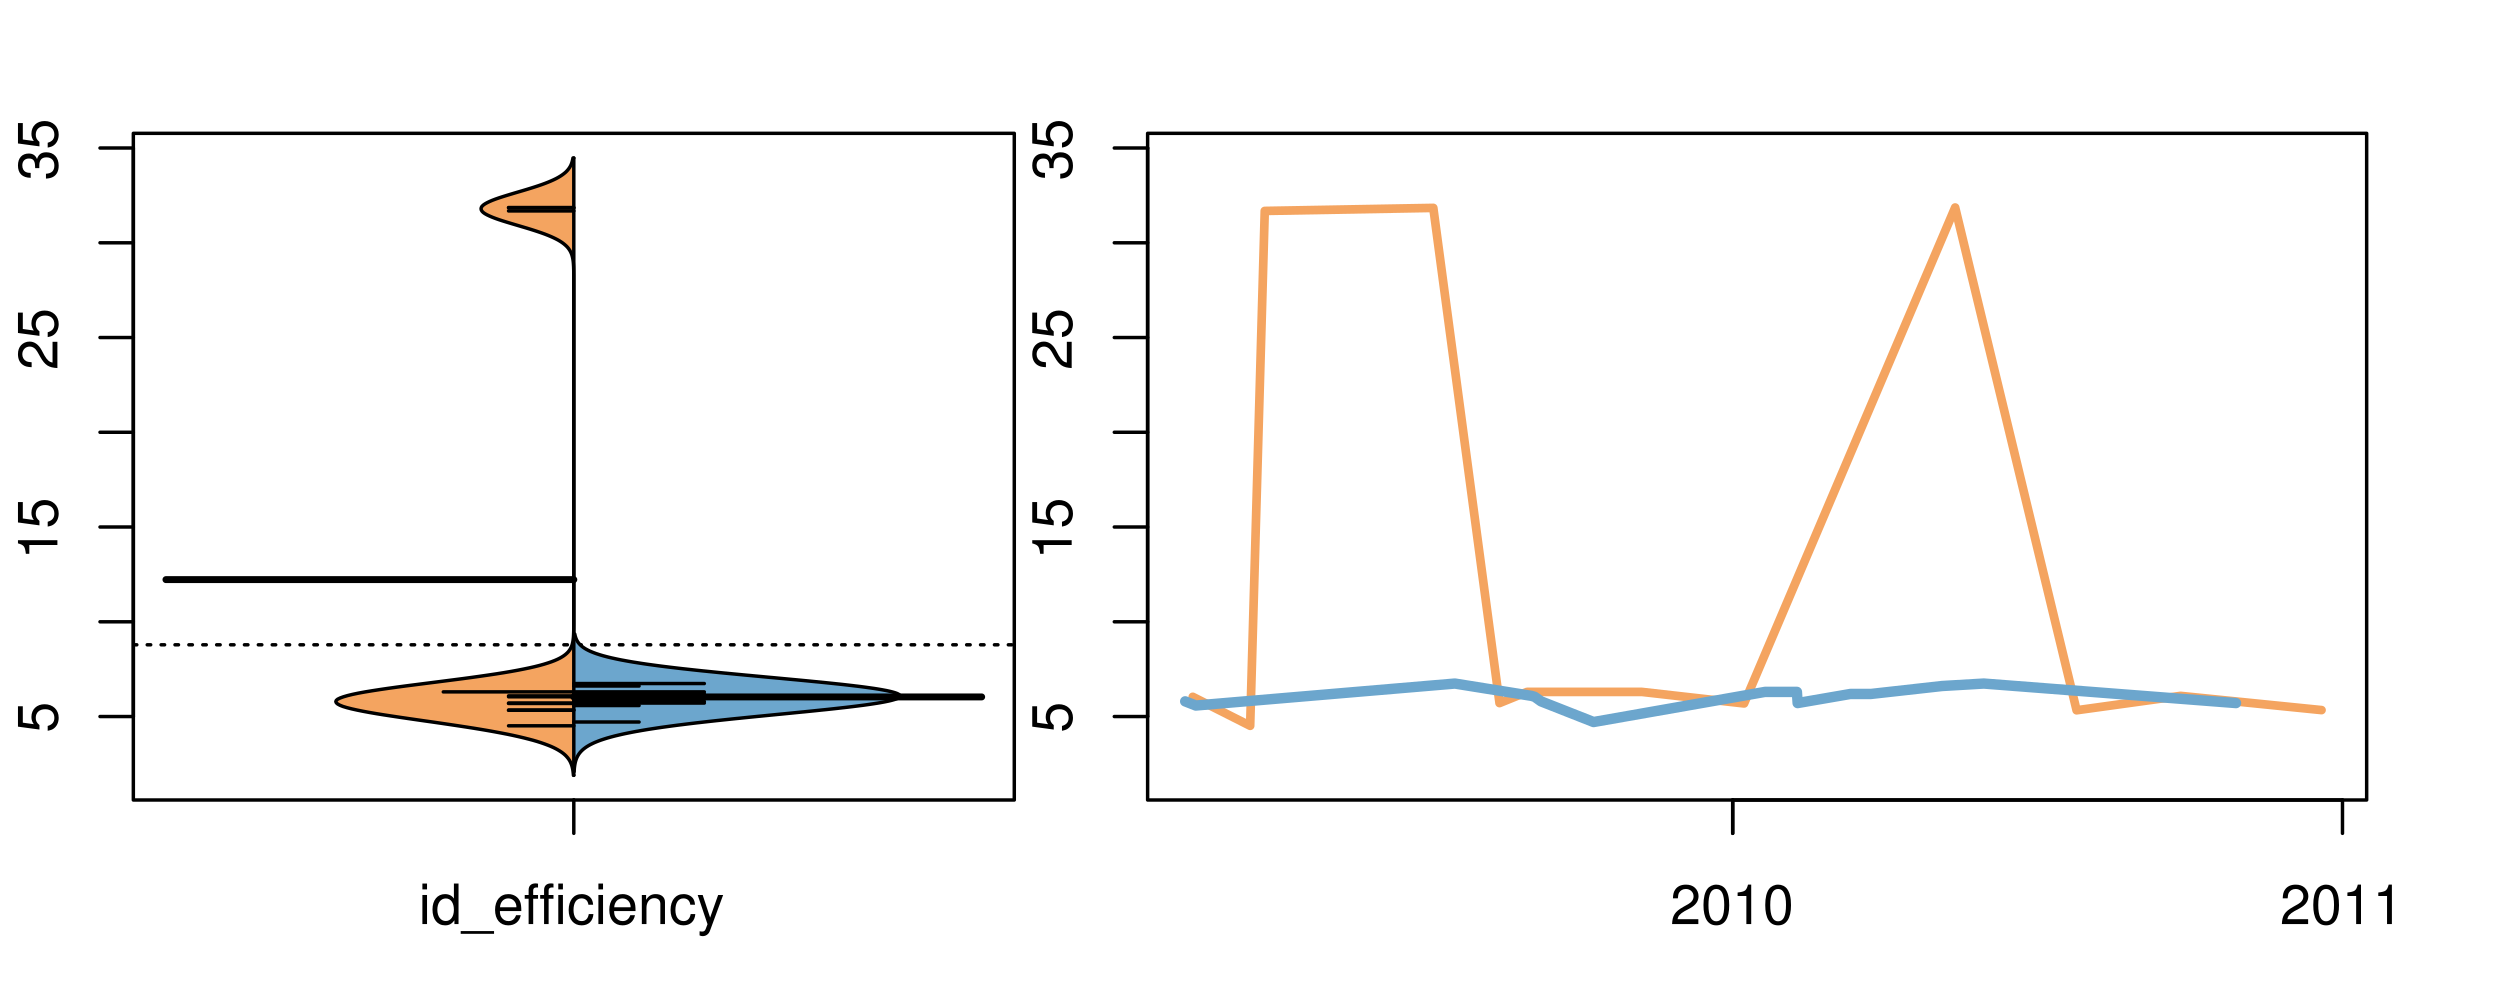 <?xml version="1.0" encoding="UTF-8"?>
<svg xmlns="http://www.w3.org/2000/svg" xmlns:xlink="http://www.w3.org/1999/xlink" width="540pt" height="216pt" viewBox="0 0 540 216" version="1.1">
<defs>
<g>
<symbol overflow="visible" id="glyph0-0">
<path style="stroke:none;" d="M -8.516 -5.719 L -8.516 -1.312 L -3.875 -0.688 L -3.875 -1.656 C -4.469 -2.141 -4.672 -2.562 -4.672 -3.219 C -4.672 -4.359 -3.891 -5.078 -2.625 -5.078 C -1.406 -5.078 -0.656 -4.375 -0.656 -3.219 C -0.656 -2.297 -1.125 -1.734 -2.094 -1.469 L -2.094 -0.422 C -1.391 -0.562 -1.062 -0.688 -0.75 -0.938 C -0.094 -1.422 0.281 -2.281 0.281 -3.234 C 0.281 -4.953 -0.969 -6.156 -2.766 -6.156 C -4.453 -6.156 -5.609 -5.047 -5.609 -3.406 C -5.609 -2.812 -5.453 -2.328 -5.094 -1.844 L -7.469 -2.172 L -7.469 -5.719 Z M -8.516 -5.719 "/>
</symbol>
<symbol overflow="visible" id="glyph0-1">
<path style="stroke:none;" d="M -6.062 -3.109 L 0 -3.109 L 0 -4.156 L -8.516 -4.156 L -8.516 -3.469 C -7.203 -3.094 -7.016 -2.859 -6.812 -1.219 L -6.062 -1.219 Z M -6.062 -3.109 "/>
</symbol>
<symbol overflow="visible" id="glyph0-2">
<path style="stroke:none;" d="M -1.047 -6.078 L -1.047 -1.594 C -1.734 -1.703 -2.188 -2.094 -2.797 -3.125 L -3.438 -4.328 C -4.094 -5.516 -4.969 -6.125 -6.016 -6.125 C -6.719 -6.125 -7.375 -5.844 -7.844 -5.344 C -8.297 -4.844 -8.516 -4.219 -8.516 -3.406 C -8.516 -2.328 -8.125 -1.531 -7.406 -1.062 C -6.953 -0.75 -6.422 -0.625 -5.562 -0.594 L -5.562 -1.656 C -6.125 -1.688 -6.484 -1.766 -6.75 -1.906 C -7.266 -2.188 -7.578 -2.734 -7.578 -3.375 C -7.578 -4.328 -6.906 -5.047 -5.984 -5.047 C -5.312 -5.047 -4.734 -4.656 -4.312 -3.906 L -3.688 -2.797 C -2.672 -1.016 -1.875 -0.5 0 -0.406 L 0 -6.078 Z M -1.047 -6.078 "/>
</symbol>
<symbol overflow="visible" id="glyph0-3">
<path style="stroke:none;" d="M -3.906 -2.656 L -3.906 -3.234 C -3.906 -4.391 -3.391 -4.984 -2.359 -4.984 C -1.297 -4.984 -0.656 -4.328 -0.656 -3.234 C -0.656 -2.078 -1.234 -1.516 -2.469 -1.438 L -2.469 -0.391 C -1.781 -0.438 -1.344 -0.547 -0.953 -0.75 C -0.141 -1.188 0.281 -2.031 0.281 -3.188 C 0.281 -4.938 -0.766 -6.078 -2.375 -6.078 C -3.453 -6.078 -4.062 -5.656 -4.406 -4.625 C -4.719 -5.422 -5.312 -5.812 -6.172 -5.812 C -7.625 -5.812 -8.516 -4.844 -8.516 -3.234 C -8.516 -1.516 -7.578 -0.594 -5.766 -0.562 L -5.766 -1.625 C -6.281 -1.625 -6.562 -1.688 -6.828 -1.812 C -7.297 -2.047 -7.578 -2.578 -7.578 -3.234 C -7.578 -4.172 -7.031 -4.734 -6.125 -4.734 C -5.531 -4.734 -5.172 -4.531 -4.984 -4.062 C -4.859 -3.766 -4.812 -3.391 -4.797 -2.656 Z M -3.906 -2.656 "/>
</symbol>
<symbol overflow="visible" id="glyph0-4">
<path style="stroke:none;" d="M -8.75 -5.938 L -8.75 -4.938 L -5.5 -4.938 C -6.125 -4.531 -6.469 -3.859 -6.469 -3.016 C -6.469 -1.375 -5.156 -0.312 -3.156 -0.312 C -1.031 -0.312 0.281 -1.359 0.281 -3.047 C 0.281 -3.906 -0.047 -4.516 -0.828 -5.047 L 0 -5.047 L 0 -5.938 Z M -5.531 -3.188 C -5.531 -4.266 -4.578 -4.938 -3.078 -4.938 C -1.625 -4.938 -0.656 -4.25 -0.656 -3.188 C -0.656 -2.094 -1.625 -1.359 -3.094 -1.359 C -4.562 -1.359 -5.531 -2.094 -5.531 -3.188 Z M -5.531 -3.188 "/>
</symbol>
<symbol overflow="visible" id="glyph0-5">
<path style="stroke:none;" d="M -6.281 -3.094 L -6.281 -2.047 L -7.266 -2.047 C -7.688 -2.047 -7.906 -2.297 -7.906 -2.75 C -7.906 -2.828 -7.906 -2.875 -7.891 -3.094 L -8.719 -3.094 C -8.766 -2.875 -8.781 -2.734 -8.781 -2.531 C -8.781 -1.609 -8.25 -1.062 -7.359 -1.062 L -6.281 -1.062 L -6.281 -0.219 L -5.469 -0.219 L -5.469 -1.062 L 0 -1.062 L 0 -2.047 L -5.469 -2.047 L -5.469 -3.094 Z M -6.281 -3.094 "/>
</symbol>
<symbol overflow="visible" id="glyph0-6">
<path style="stroke:none;" d="M 1.516 -6.938 L 1.516 0.266 L 2.109 0.266 L 2.109 -6.938 Z M 1.516 -6.938 "/>
</symbol>
<symbol overflow="visible" id="glyph0-7">
<path style="stroke:none;" d="M -6.469 -3.266 C -6.469 -1.5 -5.203 -0.438 -3.094 -0.438 C -0.984 -0.438 0.281 -1.484 0.281 -3.281 C 0.281 -5.047 -0.984 -6.125 -3.047 -6.125 C -5.219 -6.125 -6.469 -5.078 -6.469 -3.266 Z M -5.547 -3.281 C -5.547 -4.406 -4.625 -5.078 -3.062 -5.078 C -1.578 -5.078 -0.641 -4.375 -0.641 -3.281 C -0.641 -2.156 -1.578 -1.469 -3.094 -1.469 C -4.609 -1.469 -5.547 -2.156 -5.547 -3.281 Z M -5.547 -3.281 "/>
</symbol>
<symbol overflow="visible" id="glyph0-8">
<path style="stroke:none;" d="M -8.75 -1.828 L -8.75 -0.812 L 0 -0.812 L 0 -1.828 Z M -8.75 -1.828 "/>
</symbol>
<symbol overflow="visible" id="glyph0-9">
<path style="stroke:none;" d="M -1.25 -2.297 L -1.25 -1.047 L 0 -1.047 L 0 -2.297 Z M -1.25 -2.297 "/>
</symbol>
<symbol overflow="visible" id="glyph0-10">
<path style="stroke:none;" d="M 0 -3.422 L -6.281 -5.828 L -6.281 -4.703 L -1.188 -2.922 L -6.281 -1.25 L -6.281 -0.125 L 0 -2.328 Z M 0 -3.422 "/>
</symbol>
<symbol overflow="visible" id="glyph0-11">
<path style="stroke:none;" d="M -0.594 -6.422 C -0.562 -6.312 -0.562 -6.266 -0.562 -6.203 C -0.562 -5.859 -0.75 -5.656 -1.062 -5.656 L -4.75 -5.656 C -5.875 -5.656 -6.469 -4.844 -6.469 -3.297 C -6.469 -2.391 -6.203 -1.625 -5.734 -1.219 C -5.406 -0.922 -5.047 -0.797 -4.422 -0.781 L -4.422 -1.781 C -5.203 -1.875 -5.547 -2.328 -5.547 -3.266 C -5.547 -4.156 -5.203 -4.672 -4.609 -4.672 L -4.344 -4.672 C -3.922 -4.672 -3.75 -4.422 -3.641 -3.625 C -3.469 -2.203 -3.422 -1.984 -3.266 -1.609 C -2.969 -0.875 -2.406 -0.5 -1.578 -0.5 C -0.438 -0.5 0.281 -1.297 0.281 -2.562 C 0.281 -3.359 0 -4 -0.641 -4.703 C -0.016 -4.781 0.281 -5.094 0.281 -5.734 C 0.281 -5.938 0.25 -6.094 0.172 -6.422 Z M -1.984 -4.672 C -1.641 -4.672 -1.438 -4.578 -1.156 -4.266 C -0.797 -3.859 -0.594 -3.375 -0.594 -2.781 C -0.594 -2 -0.969 -1.547 -1.609 -1.547 C -2.266 -1.547 -2.609 -1.984 -2.766 -3.062 C -2.906 -4.109 -2.953 -4.328 -3.109 -4.672 Z M -1.984 -4.672 "/>
</symbol>
<symbol overflow="visible" id="glyph0-12">
<path style="stroke:none;" d="M 0 -5.781 L -6.281 -5.781 L -6.281 -4.781 L -2.719 -4.781 C -1.438 -4.781 -0.594 -4.109 -0.594 -3.078 C -0.594 -2.281 -1.078 -1.781 -1.844 -1.781 L -6.281 -1.781 L -6.281 -0.781 L -1.438 -0.781 C -0.391 -0.781 0.281 -1.562 0.281 -2.781 C 0.281 -3.703 -0.047 -4.297 -0.875 -4.891 L 0 -4.891 Z M 0 -5.781 "/>
</symbol>
<symbol overflow="visible" id="glyph0-13">
<path style="stroke:none;" d="M -2.812 -6.156 C -3.766 -6.156 -4.344 -6.078 -4.812 -5.906 C -5.844 -5.5 -6.469 -4.531 -6.469 -3.359 C -6.469 -1.609 -5.125 -0.484 -3.062 -0.484 C -1 -0.484 0.281 -1.578 0.281 -3.344 C 0.281 -4.781 -0.547 -5.766 -1.906 -6.031 L -1.906 -5.016 C -1.078 -4.734 -0.641 -4.172 -0.641 -3.375 C -0.641 -2.734 -0.938 -2.203 -1.469 -1.859 C -1.828 -1.625 -2.188 -1.531 -2.812 -1.531 Z M -3.625 -1.547 C -4.781 -1.625 -5.547 -2.344 -5.547 -3.344 C -5.547 -4.328 -4.734 -5.094 -3.703 -5.094 C -3.672 -5.094 -3.641 -5.094 -3.625 -5.078 Z M -3.625 -1.547 "/>
</symbol>
<symbol overflow="visible" id="glyph1-0">
<path style="stroke:none;" d="M 1.797 -6.281 L 0.797 -6.281 L 0.797 0 L 1.797 0 Z M 1.797 -8.75 L 0.797 -8.75 L 0.797 -7.484 L 1.797 -7.484 Z M 1.797 -8.75 "/>
</symbol>
<symbol overflow="visible" id="glyph1-1">
<path style="stroke:none;" d="M 5.938 -8.75 L 4.938 -8.75 L 4.938 -5.5 C 4.531 -6.125 3.859 -6.469 3.016 -6.469 C 1.375 -6.469 0.312 -5.156 0.312 -3.156 C 0.312 -1.031 1.359 0.281 3.047 0.281 C 3.906 0.281 4.516 -0.047 5.047 -0.828 L 5.047 0 L 5.938 0 Z M 3.188 -5.531 C 4.266 -5.531 4.938 -4.578 4.938 -3.078 C 4.938 -1.625 4.25 -0.656 3.188 -0.656 C 2.094 -0.656 1.359 -1.625 1.359 -3.094 C 1.359 -4.562 2.094 -5.531 3.188 -5.531 Z M 3.188 -5.531 "/>
</symbol>
<symbol overflow="visible" id="glyph1-2">
<path style="stroke:none;" d="M 6.938 1.516 L -0.266 1.516 L -0.266 2.109 L 6.938 2.109 Z M 6.938 1.516 "/>
</symbol>
<symbol overflow="visible" id="glyph1-3">
<path style="stroke:none;" d="M 6.156 -2.812 C 6.156 -3.766 6.078 -4.344 5.906 -4.812 C 5.5 -5.844 4.531 -6.469 3.359 -6.469 C 1.609 -6.469 0.484 -5.125 0.484 -3.062 C 0.484 -1 1.578 0.281 3.344 0.281 C 4.781 0.281 5.766 -0.547 6.031 -1.906 L 5.016 -1.906 C 4.734 -1.078 4.172 -0.641 3.375 -0.641 C 2.734 -0.641 2.203 -0.938 1.859 -1.469 C 1.625 -1.828 1.531 -2.188 1.531 -2.812 Z M 1.547 -3.625 C 1.625 -4.781 2.344 -5.547 3.344 -5.547 C 4.328 -5.547 5.094 -4.734 5.094 -3.703 C 5.094 -3.672 5.094 -3.641 5.078 -3.625 Z M 1.547 -3.625 "/>
</symbol>
<symbol overflow="visible" id="glyph1-4">
<path style="stroke:none;" d="M 3.094 -6.281 L 2.047 -6.281 L 2.047 -7.266 C 2.047 -7.688 2.297 -7.906 2.75 -7.906 C 2.828 -7.906 2.875 -7.906 3.094 -7.891 L 3.094 -8.719 C 2.875 -8.766 2.734 -8.781 2.531 -8.781 C 1.609 -8.781 1.062 -8.25 1.062 -7.359 L 1.062 -6.281 L 0.219 -6.281 L 0.219 -5.469 L 1.062 -5.469 L 1.062 0 L 2.047 0 L 2.047 -5.469 L 3.094 -5.469 Z M 3.094 -6.281 "/>
</symbol>
<symbol overflow="visible" id="glyph1-5">
<path style="stroke:none;" d="M 5.656 -4.172 C 5.609 -4.781 5.469 -5.188 5.234 -5.531 C 4.797 -6.125 4.047 -6.469 3.172 -6.469 C 1.469 -6.469 0.375 -5.125 0.375 -3.031 C 0.375 -1.016 1.453 0.281 3.156 0.281 C 4.656 0.281 5.609 -0.625 5.719 -2.156 L 4.719 -2.156 C 4.547 -1.156 4.031 -0.641 3.188 -0.641 C 2.078 -0.641 1.422 -1.547 1.422 -3.031 C 1.422 -4.609 2.062 -5.547 3.156 -5.547 C 4 -5.547 4.531 -5.047 4.641 -4.172 Z M 5.656 -4.172 "/>
</symbol>
<symbol overflow="visible" id="glyph1-6">
<path style="stroke:none;" d="M 0.844 -6.281 L 0.844 0 L 1.844 0 L 1.844 -3.469 C 1.844 -4.75 2.516 -5.594 3.547 -5.594 C 4.344 -5.594 4.844 -5.109 4.844 -4.359 L 4.844 0 L 5.844 0 L 5.844 -4.75 C 5.844 -5.797 5.062 -6.469 3.859 -6.469 C 2.922 -6.469 2.312 -6.109 1.766 -5.234 L 1.766 -6.281 Z M 0.844 -6.281 "/>
</symbol>
<symbol overflow="visible" id="glyph1-7">
<path style="stroke:none;" d="M 4.656 -6.281 L 2.922 -1.391 L 1.312 -6.281 L 0.234 -6.281 L 2.359 0.031 L 1.984 1.016 C 1.828 1.469 1.594 1.625 1.172 1.625 C 1.031 1.625 0.859 1.609 0.641 1.562 L 0.641 2.453 C 0.859 2.562 1.062 2.609 1.312 2.609 C 1.641 2.609 1.984 2.516 2.25 2.312 C 2.562 2.094 2.75 1.828 2.938 1.312 L 5.734 -6.281 Z M 4.656 -6.281 "/>
</symbol>
<symbol overflow="visible" id="glyph1-8">
<path style="stroke:none;" d="M 6.078 -1.047 L 1.594 -1.047 C 1.703 -1.734 2.094 -2.188 3.125 -2.797 L 4.328 -3.438 C 5.516 -4.094 6.125 -4.969 6.125 -6.016 C 6.125 -6.719 5.844 -7.375 5.344 -7.844 C 4.844 -8.297 4.219 -8.516 3.406 -8.516 C 2.328 -8.516 1.531 -8.125 1.062 -7.406 C 0.75 -6.953 0.625 -6.422 0.594 -5.562 L 1.656 -5.562 C 1.688 -6.125 1.766 -6.484 1.906 -6.75 C 2.188 -7.266 2.734 -7.578 3.375 -7.578 C 4.328 -7.578 5.047 -6.906 5.047 -5.984 C 5.047 -5.312 4.656 -4.734 3.906 -4.312 L 2.797 -3.688 C 1.016 -2.672 0.5 -1.875 0.406 0 L 6.078 0 Z M 6.078 -1.047 "/>
</symbol>
<symbol overflow="visible" id="glyph1-9">
<path style="stroke:none;" d="M 3.297 -8.516 C 2.516 -8.516 1.781 -8.156 1.344 -7.578 C 0.797 -6.828 0.516 -5.688 0.516 -4.109 C 0.516 -1.25 1.469 0.281 3.297 0.281 C 5.094 0.281 6.078 -1.25 6.078 -4.047 C 6.078 -5.703 5.812 -6.797 5.25 -7.578 C 4.812 -8.172 4.109 -8.516 3.297 -8.516 Z M 3.297 -7.578 C 4.438 -7.578 5 -6.422 5 -4.141 C 5 -1.734 4.453 -0.594 3.281 -0.594 C 2.156 -0.594 1.594 -1.781 1.594 -4.109 C 1.594 -6.438 2.156 -7.578 3.297 -7.578 Z M 3.297 -7.578 "/>
</symbol>
<symbol overflow="visible" id="glyph1-10">
<path style="stroke:none;" d="M 3.109 -6.062 L 3.109 0 L 4.156 0 L 4.156 -8.516 L 3.469 -8.516 C 3.094 -7.203 2.859 -7.016 1.219 -6.812 L 1.219 -6.062 Z M 3.109 -6.062 "/>
</symbol>
</g>
<clipPath id="clip1">
  <path d="M 28.801 28.801 L 220.086 28.801 L 220.086 173.801 L 28.801 173.801 Z M 28.801 28.801 "/>
</clipPath>
<clipPath id="clip2">
  <path d="M 247.887 28.801 L 512.199 28.801 L 512.199 173.801 L 247.887 173.801 Z M 247.887 28.801 "/>
</clipPath>
<clipPath id="clip3">
  <path d="M 233.484 14.398 L 526.598 14.398 L 526.598 188.199 L 233.484 188.199 Z M 233.484 14.398 "/>
</clipPath>
<clipPath id="clip4">
  <path d="M 247.887 28.801 L 512.199 28.801 L 512.199 173.801 L 247.887 173.801 Z M 247.887 28.801 "/>
</clipPath>
</defs>
<g id="surface11">
<path style="fill:none;stroke-width:0.75;stroke-linecap:round;stroke-linejoin:round;stroke:rgb(0%,0%,0%);stroke-opacity:1;stroke-miterlimit:10;" d="M 28.801 172.801 L 219.086 172.801 L 219.086 28.801 L 28.801 28.801 L 28.801 172.801 "/>
<path style="fill:none;stroke-width:0.75;stroke-linecap:round;stroke-linejoin:round;stroke:rgb(0%,0%,0%);stroke-opacity:1;stroke-miterlimit:10;" d="M 28.801 154.77 L 28.801 31.973 "/>
<path style="fill:none;stroke-width:0.75;stroke-linecap:round;stroke-linejoin:round;stroke:rgb(0%,0%,0%);stroke-opacity:1;stroke-miterlimit:10;" d="M 28.801 154.77 L 21.602 154.77 "/>
<path style="fill:none;stroke-width:0.75;stroke-linecap:round;stroke-linejoin:round;stroke:rgb(0%,0%,0%);stroke-opacity:1;stroke-miterlimit:10;" d="M 28.801 134.305 L 21.602 134.305 "/>
<path style="fill:none;stroke-width:0.75;stroke-linecap:round;stroke-linejoin:round;stroke:rgb(0%,0%,0%);stroke-opacity:1;stroke-miterlimit:10;" d="M 28.801 113.836 L 21.602 113.836 "/>
<path style="fill:none;stroke-width:0.75;stroke-linecap:round;stroke-linejoin:round;stroke:rgb(0%,0%,0%);stroke-opacity:1;stroke-miterlimit:10;" d="M 28.801 93.371 L 21.602 93.371 "/>
<path style="fill:none;stroke-width:0.75;stroke-linecap:round;stroke-linejoin:round;stroke:rgb(0%,0%,0%);stroke-opacity:1;stroke-miterlimit:10;" d="M 28.801 72.906 L 21.602 72.906 "/>
<path style="fill:none;stroke-width:0.75;stroke-linecap:round;stroke-linejoin:round;stroke:rgb(0%,0%,0%);stroke-opacity:1;stroke-miterlimit:10;" d="M 28.801 52.438 L 21.602 52.438 "/>
<path style="fill:none;stroke-width:0.75;stroke-linecap:round;stroke-linejoin:round;stroke:rgb(0%,0%,0%);stroke-opacity:1;stroke-miterlimit:10;" d="M 28.801 31.973 L 21.602 31.973 "/>
<g style="fill:rgb(0%,0%,0%);fill-opacity:1;">
  <use xlink:href="#glyph0-0" x="12.396" y="158.27"/>
</g>
<g style="fill:rgb(0%,0%,0%);fill-opacity:1;">
  <use xlink:href="#glyph0-1" x="12.396" y="120.836"/>
  <use xlink:href="#glyph0-0" x="12.396" y="114.164"/>
</g>
<g style="fill:rgb(0%,0%,0%);fill-opacity:1;">
  <use xlink:href="#glyph0-2" x="12.396" y="79.906"/>
  <use xlink:href="#glyph0-0" x="12.396" y="73.234"/>
</g>
<g style="fill:rgb(0%,0%,0%);fill-opacity:1;">
  <use xlink:href="#glyph0-3" x="12.396" y="38.973"/>
  <use xlink:href="#glyph0-0" x="12.396" y="32.301"/>
</g>
<path style="fill:none;stroke-width:0.75;stroke-linecap:round;stroke-linejoin:round;stroke:rgb(0%,0%,0%);stroke-opacity:1;stroke-miterlimit:10;" d="M 123.941 172.801 L 123.941 172.801 "/>
<path style="fill:none;stroke-width:0.75;stroke-linecap:round;stroke-linejoin:round;stroke:rgb(0%,0%,0%);stroke-opacity:1;stroke-miterlimit:10;" d="M 123.941 172.801 L 123.941 180 "/>
<g style="fill:rgb(0%,0%,0%);fill-opacity:1;">
  <use xlink:href="#glyph1-0" x="90.441" y="199.596"/>
  <use xlink:href="#glyph1-1" x="93.105" y="199.596"/>
  <use xlink:href="#glyph1-2" x="99.777" y="199.596"/>
  <use xlink:href="#glyph1-3" x="106.449" y="199.596"/>
  <use xlink:href="#glyph1-4" x="113.121" y="199.596"/>
  <use xlink:href="#glyph1-4" x="116.457" y="199.596"/>
  <use xlink:href="#glyph1-0" x="119.793" y="199.596"/>
  <use xlink:href="#glyph1-5" x="122.457" y="199.596"/>
  <use xlink:href="#glyph1-0" x="128.457" y="199.596"/>
  <use xlink:href="#glyph1-3" x="131.121" y="199.596"/>
  <use xlink:href="#glyph1-6" x="137.793" y="199.596"/>
  <use xlink:href="#glyph1-5" x="144.465" y="199.596"/>
  <use xlink:href="#glyph1-7" x="150.465" y="199.596"/>
</g>
<g clip-path="url(#clip1)" clip-rule="nonzero">
<path style="fill:none;stroke-width:0.75;stroke-linecap:round;stroke-linejoin:round;stroke:rgb(0%,0%,0%);stroke-opacity:1;stroke-dasharray:0.75,2.25;stroke-miterlimit:10;" d="M 28.801 139.277 L 219.086 139.277 "/>
<path style=" stroke:none;fill-rule:nonzero;fill:rgb(95.686%,64.314%,37.647%);fill-opacity:1;" d="M 123.941 34.133 L 123.758 34.133 L 123.711 34.395 L 123.652 34.656 L 123.586 34.918 L 123.508 35.176 L 123.41 35.438 L 123.301 35.699 L 123.164 35.961 L 123.004 36.223 L 122.824 36.48 L 122.613 36.742 L 122.375 37.004 L 122.102 37.266 L 121.785 37.523 L 121.434 37.785 L 121.039 38.047 L 120.605 38.309 L 120.125 38.57 L 119.594 38.828 L 119.012 39.09 L 118.387 39.352 L 117.719 39.613 L 117.008 39.875 L 116.254 40.133 L 115.457 40.395 L 114.633 40.656 L 113.781 40.918 L 112.91 41.18 L 112.031 41.438 L 111.145 41.699 L 110.27 41.961 L 109.41 42.223 L 108.578 42.484 L 107.781 42.742 L 107.031 43.004 L 106.348 43.266 L 105.738 43.527 L 105.199 43.789 L 104.742 44.047 L 104.375 44.309 L 104.105 44.57 L 103.957 44.832 L 103.906 45.094 L 103.957 45.352 L 104.109 45.613 L 104.359 45.875 L 104.719 46.137 L 105.18 46.398 L 105.719 46.656 L 106.332 46.918 L 107.012 47.18 L 107.75 47.441 L 108.547 47.703 L 109.379 47.961 L 110.238 48.223 L 111.113 48.484 L 112.879 49.008 L 113.75 49.266 L 114.598 49.527 L 115.422 49.789 L 116.219 50.051 L 116.98 50.312 L 117.695 50.57 L 118.363 50.832 L 118.988 51.094 L 119.566 51.355 L 120.102 51.617 L 120.59 51.875 L 121.023 52.137 L 121.418 52.398 L 121.77 52.66 L 122.082 52.922 L 122.363 53.18 L 122.609 53.441 L 122.816 53.703 L 122.996 53.965 L 123.156 54.227 L 123.289 54.484 L 123.406 54.746 L 123.504 55.008 L 123.582 55.27 L 123.648 55.527 L 123.707 55.789 L 123.754 56.051 L 123.793 56.312 L 123.824 56.574 L 123.848 56.832 L 123.867 57.094 L 123.898 57.617 L 123.906 57.879 L 123.914 58.137 L 123.922 58.398 L 123.934 59.184 L 123.938 59.441 L 123.938 59.965 L 123.941 60.227 L 123.941 134.59 L 123.938 134.852 L 123.938 135.113 L 123.934 135.371 L 123.934 135.633 L 123.926 136.156 L 123.918 136.418 L 123.91 136.676 L 123.887 137.199 L 123.871 137.461 L 123.852 137.723 L 123.824 137.98 L 123.793 138.242 L 123.754 138.504 L 123.703 138.766 L 123.645 139.027 L 123.574 139.285 L 123.484 139.547 L 123.375 139.809 L 123.242 140.07 L 123.09 140.332 L 122.906 140.59 L 122.691 140.852 L 122.43 141.113 L 122.129 141.375 L 121.781 141.637 L 121.383 141.895 L 120.926 142.156 L 120.398 142.418 L 119.797 142.68 L 119.117 142.941 L 118.359 143.199 L 117.52 143.461 L 116.59 143.723 L 115.551 143.984 L 114.41 144.246 L 113.172 144.504 L 111.836 144.766 L 110.406 145.027 L 108.875 145.289 L 107.23 145.551 L 105.504 145.809 L 103.699 146.07 L 101.82 146.332 L 99.883 146.594 L 97.887 146.852 L 95.852 147.113 L 93.805 147.375 L 91.75 147.637 L 89.707 147.898 L 87.695 148.156 L 85.742 148.418 L 83.863 148.68 L 82.074 148.941 L 80.387 149.203 L 78.82 149.461 L 77.395 149.723 L 76.152 149.984 L 75.078 150.246 L 74.18 150.508 L 73.465 150.766 L 72.938 151.027 L 72.629 151.289 L 72.539 151.551 L 72.645 151.812 L 72.938 152.07 L 73.418 152.332 L 74.074 152.594 L 74.938 152.855 L 75.961 153.117 L 77.125 153.375 L 78.422 153.637 L 79.832 153.898 L 81.352 154.16 L 82.973 154.422 L 84.66 154.68 L 86.398 154.941 L 88.176 155.203 L 89.984 155.465 L 91.801 155.727 L 93.617 155.984 L 95.418 156.246 L 97.195 156.508 L 98.941 156.77 L 100.645 157.031 L 102.293 157.289 L 103.879 157.551 L 105.41 157.812 L 106.875 158.074 L 108.273 158.336 L 109.605 158.594 L 110.852 158.855 L 112.027 159.117 L 113.133 159.379 L 114.168 159.641 L 115.137 159.898 L 116.031 160.16 L 116.852 160.422 L 117.609 160.684 L 118.309 160.945 L 118.949 161.203 L 119.535 161.465 L 120.059 161.727 L 120.535 161.988 L 120.961 162.25 L 121.348 162.508 L 121.695 162.77 L 122.004 163.031 L 122.273 163.293 L 122.508 163.555 L 122.719 163.812 L 122.902 164.074 L 123.066 164.336 L 123.203 164.598 L 123.32 164.855 L 123.422 165.117 L 123.512 165.379 L 123.586 165.641 L 123.648 165.902 L 123.703 166.16 L 123.746 166.422 L 123.781 166.684 L 123.812 166.945 L 123.84 167.207 L 123.859 167.465 L 123.941 167.465 Z M 123.941 34.133 "/>
<path style="fill:none;stroke-width:0.75;stroke-linecap:round;stroke-linejoin:round;stroke:rgb(0%,0%,0%);stroke-opacity:1;stroke-miterlimit:10;" d="M 123.941 34.133 L 123.758 34.133 L 123.711 34.395 L 123.652 34.656 L 123.586 34.918 L 123.508 35.176 L 123.41 35.438 L 123.301 35.699 L 123.164 35.961 L 123.004 36.223 L 122.824 36.48 L 122.613 36.742 L 122.375 37.004 L 122.102 37.266 L 121.785 37.523 L 121.434 37.785 L 121.039 38.047 L 120.605 38.309 L 120.125 38.57 L 119.594 38.828 L 119.012 39.09 L 118.387 39.352 L 117.719 39.613 L 117.008 39.875 L 116.254 40.133 L 115.457 40.395 L 114.633 40.656 L 113.781 40.918 L 112.91 41.18 L 112.031 41.438 L 111.145 41.699 L 110.27 41.961 L 109.41 42.223 L 108.578 42.484 L 107.781 42.742 L 107.031 43.004 L 106.348 43.266 L 105.738 43.527 L 105.199 43.789 L 104.742 44.047 L 104.375 44.309 L 104.105 44.57 L 103.957 44.832 L 103.906 45.094 L 103.957 45.352 L 104.109 45.613 L 104.359 45.875 L 104.719 46.137 L 105.18 46.398 L 105.719 46.656 L 106.332 46.918 L 107.012 47.18 L 107.75 47.441 L 108.547 47.703 L 109.379 47.961 L 110.238 48.223 L 111.113 48.484 L 112.879 49.008 L 113.75 49.266 L 114.598 49.527 L 115.422 49.789 L 116.219 50.051 L 116.98 50.312 L 117.695 50.57 L 118.363 50.832 L 118.988 51.094 L 119.566 51.355 L 120.102 51.617 L 120.59 51.875 L 121.023 52.137 L 121.418 52.398 L 121.77 52.66 L 122.082 52.922 L 122.363 53.18 L 122.609 53.441 L 122.816 53.703 L 122.996 53.965 L 123.156 54.227 L 123.289 54.484 L 123.406 54.746 L 123.504 55.008 L 123.582 55.27 L 123.648 55.527 L 123.707 55.789 L 123.754 56.051 L 123.793 56.312 L 123.824 56.574 L 123.848 56.832 L 123.867 57.094 L 123.898 57.617 L 123.906 57.879 L 123.914 58.137 L 123.922 58.398 L 123.934 59.184 L 123.938 59.441 L 123.938 59.965 L 123.941 60.227 L 123.941 134.59 L 123.938 134.852 L 123.938 135.113 L 123.934 135.371 L 123.934 135.633 L 123.926 136.156 L 123.918 136.418 L 123.91 136.676 L 123.887 137.199 L 123.871 137.461 L 123.852 137.723 L 123.824 137.98 L 123.793 138.242 L 123.754 138.504 L 123.703 138.766 L 123.645 139.027 L 123.574 139.285 L 123.484 139.547 L 123.375 139.809 L 123.242 140.07 L 123.09 140.332 L 122.906 140.59 L 122.691 140.852 L 122.43 141.113 L 122.129 141.375 L 121.781 141.637 L 121.383 141.895 L 120.926 142.156 L 120.398 142.418 L 119.797 142.68 L 119.117 142.941 L 118.359 143.199 L 117.52 143.461 L 116.59 143.723 L 115.551 143.984 L 114.41 144.246 L 113.172 144.504 L 111.836 144.766 L 110.406 145.027 L 108.875 145.289 L 107.23 145.551 L 105.504 145.809 L 103.699 146.07 L 101.82 146.332 L 99.883 146.594 L 97.887 146.852 L 95.852 147.113 L 93.805 147.375 L 91.75 147.637 L 89.707 147.898 L 87.695 148.156 L 85.742 148.418 L 83.863 148.68 L 82.074 148.941 L 80.387 149.203 L 78.82 149.461 L 77.395 149.723 L 76.152 149.984 L 75.078 150.246 L 74.18 150.508 L 73.465 150.766 L 72.938 151.027 L 72.629 151.289 L 72.539 151.551 L 72.645 151.812 L 72.938 152.07 L 73.418 152.332 L 74.074 152.594 L 74.938 152.855 L 75.961 153.117 L 77.125 153.375 L 78.422 153.637 L 79.832 153.898 L 81.352 154.16 L 82.973 154.422 L 84.66 154.68 L 86.398 154.941 L 88.176 155.203 L 89.984 155.465 L 91.801 155.727 L 93.617 155.984 L 95.418 156.246 L 97.195 156.508 L 98.941 156.77 L 100.645 157.031 L 102.293 157.289 L 103.879 157.551 L 105.41 157.812 L 106.875 158.074 L 108.273 158.336 L 109.605 158.594 L 110.852 158.855 L 112.027 159.117 L 113.133 159.379 L 114.168 159.641 L 115.137 159.898 L 116.031 160.16 L 116.852 160.422 L 117.609 160.684 L 118.309 160.945 L 118.949 161.203 L 119.535 161.465 L 120.059 161.727 L 120.535 161.988 L 120.961 162.25 L 121.348 162.508 L 121.695 162.77 L 122.004 163.031 L 122.273 163.293 L 122.508 163.555 L 122.719 163.812 L 122.902 164.074 L 123.066 164.336 L 123.203 164.598 L 123.32 164.855 L 123.422 165.117 L 123.512 165.379 L 123.586 165.641 L 123.648 165.902 L 123.703 166.16 L 123.746 166.422 L 123.781 166.684 L 123.812 166.945 L 123.84 167.207 L 123.859 167.465 L 123.941 167.465 "/>
<path style=" stroke:none;fill-rule:nonzero;fill:rgb(42.353%,65.098%,80.392%);fill-opacity:1;" d="M 123.941 166.648 L 124.008 166.648 L 124.023 166.414 L 124.027 166.359 L 124.035 166.242 L 124.043 166.184 L 124.055 166.008 L 124.062 165.949 L 124.066 165.895 L 124.074 165.836 L 124.078 165.777 L 124.117 165.484 L 124.125 165.43 L 124.141 165.312 L 124.152 165.254 L 124.16 165.195 L 124.172 165.137 L 124.18 165.078 L 124.191 165.02 L 124.203 164.965 L 124.25 164.73 L 124.266 164.672 L 124.277 164.613 L 124.293 164.555 L 124.309 164.5 L 124.34 164.383 L 124.359 164.324 L 124.375 164.266 L 124.434 164.09 L 124.453 164.035 L 124.473 163.977 L 124.59 163.684 L 124.617 163.625 L 124.645 163.57 L 124.699 163.453 L 124.824 163.219 L 124.859 163.16 L 124.895 163.105 L 124.965 162.988 L 125.004 162.93 L 125.047 162.871 L 125.086 162.812 L 125.172 162.695 L 125.219 162.641 L 125.262 162.582 L 125.312 162.523 L 125.359 162.465 L 125.414 162.406 L 125.465 162.348 L 125.574 162.23 L 125.633 162.176 L 125.691 162.117 L 125.754 162.059 L 125.812 162 L 125.945 161.883 L 126.016 161.824 L 126.082 161.766 L 126.156 161.711 L 126.23 161.652 L 126.387 161.535 L 126.551 161.418 L 126.723 161.301 L 126.812 161.246 L 127 161.129 L 127.098 161.07 L 127.301 160.953 L 127.406 160.895 L 127.516 160.836 L 127.629 160.777 L 127.742 160.723 L 127.977 160.605 L 128.227 160.488 L 128.355 160.43 L 128.488 160.371 L 128.625 160.312 L 128.762 160.258 L 129.051 160.141 L 129.355 160.023 L 129.512 159.965 L 129.672 159.906 L 129.836 159.848 L 130.004 159.793 L 130.176 159.734 L 130.352 159.676 L 130.531 159.617 L 130.715 159.559 L 130.902 159.5 L 131.094 159.441 L 131.289 159.383 L 131.492 159.328 L 131.695 159.27 L 132.117 159.152 L 132.34 159.094 L 132.559 159.035 L 133.02 158.918 L 133.262 158.863 L 133.5 158.805 L 134 158.688 L 134.258 158.629 L 134.52 158.57 L 135.059 158.453 L 135.336 158.398 L 135.621 158.34 L 136.199 158.223 L 136.5 158.164 L 136.805 158.105 L 137.43 157.988 L 137.754 157.934 L 138.078 157.875 L 138.41 157.816 L 138.75 157.758 L 139.094 157.699 L 139.441 157.641 L 139.797 157.582 L 140.156 157.523 L 140.523 157.469 L 140.895 157.41 L 141.273 157.352 L 142.047 157.234 L 142.844 157.117 L 143.254 157.059 L 143.664 157.004 L 144.508 156.887 L 145.375 156.77 L 145.816 156.711 L 146.266 156.652 L 146.719 156.594 L 147.176 156.539 L 147.641 156.48 L 148.109 156.422 L 148.586 156.363 L 149.066 156.305 L 150.043 156.188 L 150.543 156.129 L 151.039 156.074 L 151.551 156.016 L 152.059 155.957 L 153.098 155.84 L 154.152 155.723 L 154.688 155.664 L 155.227 155.609 L 155.77 155.551 L 156.316 155.492 L 156.867 155.434 L 157.422 155.375 L 157.98 155.316 L 158.543 155.258 L 159.109 155.199 L 159.676 155.145 L 160.246 155.086 L 160.82 155.027 L 161.977 154.91 L 163.141 154.793 L 163.727 154.734 L 164.312 154.68 L 164.898 154.621 L 166.078 154.504 L 166.672 154.445 L 167.262 154.387 L 167.855 154.328 L 168.445 154.27 L 169.039 154.215 L 171.398 153.98 L 172.57 153.863 L 173.152 153.805 L 173.734 153.75 L 174.312 153.691 L 175.461 153.574 L 176.031 153.516 L 176.598 153.457 L 177.156 153.398 L 177.719 153.34 L 178.27 153.285 L 178.82 153.227 L 179.359 153.168 L 179.902 153.109 L 180.43 153.051 L 180.961 152.992 L 181.992 152.875 L 182.5 152.82 L 183 152.762 L 183.492 152.703 L 183.977 152.645 L 184.453 152.586 L 184.926 152.527 L 185.383 152.469 L 185.836 152.41 L 186.277 152.355 L 186.715 152.297 L 187.137 152.238 L 187.551 152.18 L 187.953 152.121 L 188.352 152.062 L 188.734 152.004 L 189.105 151.945 L 189.469 151.891 L 189.82 151.832 L 190.16 151.773 L 190.484 151.715 L 190.801 151.656 L 191.105 151.598 L 191.398 151.539 L 191.676 151.48 L 191.945 151.426 L 192.195 151.367 L 192.438 151.309 L 192.664 151.25 L 192.879 151.191 L 193.078 151.133 L 193.27 151.074 L 193.438 151.016 L 193.602 150.961 L 193.746 150.902 L 193.879 150.844 L 193.992 150.785 L 194.102 150.727 L 194.266 150.609 L 194.32 150.551 L 194.371 150.496 L 194.418 150.379 L 194.414 150.32 L 194.406 150.262 L 194.375 150.203 L 194.336 150.145 L 194.273 150.086 L 194.207 150.031 L 194.117 149.973 L 194.02 149.914 L 193.902 149.855 L 193.777 149.797 L 193.629 149.738 L 193.473 149.68 L 193.297 149.621 L 193.113 149.566 L 192.91 149.508 L 192.699 149.449 L 192.469 149.391 L 192.23 149.332 L 191.973 149.273 L 191.703 149.215 L 191.422 149.156 L 191.129 149.102 L 190.82 149.043 L 190.5 148.984 L 190.168 148.926 L 189.82 148.867 L 189.465 148.809 L 189.094 148.75 L 188.715 148.691 L 188.324 148.637 L 187.922 148.578 L 187.504 148.52 L 187.082 148.461 L 186.645 148.402 L 186.199 148.344 L 185.742 148.285 L 185.277 148.227 L 184.801 148.172 L 184.32 148.113 L 183.824 148.055 L 183.324 147.996 L 182.812 147.938 L 182.297 147.879 L 181.234 147.762 L 180.691 147.707 L 180.148 147.648 L 179.031 147.531 L 177.891 147.414 L 177.312 147.355 L 176.73 147.297 L 176.141 147.242 L 175.547 147.184 L 174.949 147.125 L 174.348 147.066 L 173.137 146.949 L 171.91 146.832 L 171.293 146.777 L 170.676 146.719 L 169.434 146.602 L 166.934 146.367 L 166.309 146.312 L 165.684 146.254 L 165.055 146.195 L 164.43 146.137 L 163.809 146.078 L 163.184 146.02 L 161.941 145.902 L 161.324 145.848 L 160.09 145.73 L 158.871 145.613 L 157.66 145.496 L 157.062 145.438 L 156.465 145.383 L 155.285 145.266 L 154.121 145.148 L 152.973 145.031 L 152.406 144.973 L 151.844 144.918 L 151.289 144.859 L 150.738 144.801 L 150.191 144.742 L 149.648 144.684 L 148.586 144.566 L 148.066 144.508 L 147.543 144.453 L 146.527 144.336 L 145.535 144.219 L 144.566 144.102 L 144.098 144.043 L 143.625 143.988 L 142.711 143.871 L 142.266 143.812 L 141.824 143.754 L 141.391 143.695 L 140.961 143.637 L 140.543 143.578 L 140.125 143.523 L 139.719 143.465 L 139.32 143.406 L 138.926 143.348 L 138.539 143.289 L 138.16 143.23 L 137.785 143.172 L 137.418 143.113 L 137.059 143.059 L 136.707 143 L 136.359 142.941 L 136.02 142.883 L 135.688 142.824 L 135.359 142.766 L 135.039 142.707 L 134.727 142.648 L 134.422 142.594 L 134.117 142.535 L 133.828 142.477 L 133.535 142.418 L 132.98 142.301 L 132.711 142.242 L 132.449 142.184 L 132.191 142.129 L 131.938 142.07 L 131.453 141.953 L 130.992 141.836 L 130.773 141.777 L 130.551 141.719 L 130.344 141.664 L 130.137 141.605 L 129.738 141.488 L 129.363 141.371 L 129.184 141.312 L 129.008 141.254 L 128.836 141.199 L 128.668 141.141 L 128.508 141.082 L 128.352 141.023 L 128.047 140.906 L 127.766 140.789 L 127.629 140.734 L 127.496 140.676 L 127.367 140.617 L 127.125 140.5 L 127.008 140.441 L 126.895 140.383 L 126.785 140.324 L 126.68 140.27 L 126.574 140.211 L 126.379 140.094 L 126.285 140.035 L 126.195 139.977 L 126.023 139.859 L 125.941 139.805 L 125.863 139.746 L 125.715 139.629 L 125.574 139.512 L 125.508 139.453 L 125.445 139.395 L 125.383 139.34 L 125.266 139.223 L 125.156 139.105 L 125.105 139.047 L 125.012 138.93 L 124.965 138.875 L 124.836 138.699 L 124.797 138.641 L 124.762 138.582 L 124.723 138.523 L 124.691 138.465 L 124.656 138.41 L 124.562 138.234 L 124.508 138.117 L 124.484 138.059 L 124.457 138 L 124.434 137.945 L 124.41 137.887 L 124.391 137.828 L 124.367 137.77 L 124.309 137.594 L 124.293 137.535 L 124.277 137.48 L 124.258 137.422 L 124.242 137.363 L 124.23 137.305 L 124.215 137.246 L 124.203 137.188 L 124.188 137.129 L 124.176 137.07 L 124.164 137.016 L 124.152 136.957 L 123.941 136.957 Z M 123.941 166.648 "/>
<path style="fill:none;stroke-width:0.75;stroke-linecap:round;stroke-linejoin:round;stroke:rgb(0%,0%,0%);stroke-opacity:1;stroke-miterlimit:10;" d="M 123.941 166.648 L 124.008 166.648 L 124.023 166.414 L 124.027 166.359 L 124.035 166.242 L 124.043 166.184 L 124.055 166.008 L 124.062 165.949 L 124.066 165.895 L 124.074 165.836 L 124.078 165.777 L 124.117 165.484 L 124.125 165.43 L 124.141 165.312 L 124.152 165.254 L 124.16 165.195 L 124.172 165.137 L 124.18 165.078 L 124.191 165.02 L 124.203 164.965 L 124.25 164.73 L 124.266 164.672 L 124.277 164.613 L 124.293 164.555 L 124.309 164.5 L 124.34 164.383 L 124.359 164.324 L 124.375 164.266 L 124.434 164.09 L 124.453 164.035 L 124.473 163.977 L 124.59 163.684 L 124.617 163.625 L 124.645 163.57 L 124.699 163.453 L 124.824 163.219 L 124.859 163.16 L 124.895 163.105 L 124.965 162.988 L 125.004 162.93 L 125.047 162.871 L 125.086 162.812 L 125.172 162.695 L 125.219 162.641 L 125.262 162.582 L 125.312 162.523 L 125.359 162.465 L 125.414 162.406 L 125.465 162.348 L 125.574 162.23 L 125.633 162.176 L 125.691 162.117 L 125.754 162.059 L 125.812 162 L 125.945 161.883 L 126.016 161.824 L 126.082 161.766 L 126.156 161.711 L 126.23 161.652 L 126.387 161.535 L 126.551 161.418 L 126.723 161.301 L 126.812 161.246 L 127 161.129 L 127.098 161.07 L 127.301 160.953 L 127.406 160.895 L 127.516 160.836 L 127.629 160.777 L 127.742 160.723 L 127.977 160.605 L 128.227 160.488 L 128.355 160.43 L 128.488 160.371 L 128.625 160.312 L 128.762 160.258 L 129.051 160.141 L 129.355 160.023 L 129.512 159.965 L 129.672 159.906 L 129.836 159.848 L 130.004 159.793 L 130.176 159.734 L 130.352 159.676 L 130.531 159.617 L 130.715 159.559 L 130.902 159.5 L 131.094 159.441 L 131.289 159.383 L 131.492 159.328 L 131.695 159.27 L 132.117 159.152 L 132.34 159.094 L 132.559 159.035 L 133.02 158.918 L 133.262 158.863 L 133.5 158.805 L 134 158.688 L 134.258 158.629 L 134.52 158.57 L 135.059 158.453 L 135.336 158.398 L 135.621 158.34 L 136.199 158.223 L 136.5 158.164 L 136.805 158.105 L 137.43 157.988 L 137.754 157.934 L 138.078 157.875 L 138.41 157.816 L 138.75 157.758 L 139.094 157.699 L 139.441 157.641 L 139.797 157.582 L 140.156 157.523 L 140.523 157.469 L 140.895 157.41 L 141.273 157.352 L 142.047 157.234 L 142.844 157.117 L 143.254 157.059 L 143.664 157.004 L 144.508 156.887 L 145.375 156.77 L 145.816 156.711 L 146.266 156.652 L 146.719 156.594 L 147.176 156.539 L 147.641 156.48 L 148.109 156.422 L 148.586 156.363 L 149.066 156.305 L 150.043 156.188 L 150.543 156.129 L 151.039 156.074 L 151.551 156.016 L 152.059 155.957 L 153.098 155.84 L 154.152 155.723 L 154.688 155.664 L 155.227 155.609 L 155.77 155.551 L 156.316 155.492 L 156.867 155.434 L 157.422 155.375 L 157.98 155.316 L 158.543 155.258 L 159.109 155.199 L 159.676 155.145 L 160.246 155.086 L 160.82 155.027 L 161.977 154.91 L 163.141 154.793 L 163.727 154.734 L 164.312 154.68 L 164.898 154.621 L 166.078 154.504 L 166.672 154.445 L 167.262 154.387 L 167.855 154.328 L 168.445 154.27 L 169.039 154.215 L 171.398 153.98 L 172.57 153.863 L 173.152 153.805 L 173.734 153.75 L 174.312 153.691 L 175.461 153.574 L 176.031 153.516 L 176.598 153.457 L 177.156 153.398 L 177.719 153.34 L 178.27 153.285 L 178.82 153.227 L 179.359 153.168 L 179.902 153.109 L 180.43 153.051 L 180.961 152.992 L 181.992 152.875 L 182.5 152.82 L 183 152.762 L 183.492 152.703 L 183.977 152.645 L 184.453 152.586 L 184.926 152.527 L 185.383 152.469 L 185.836 152.41 L 186.277 152.355 L 186.715 152.297 L 187.137 152.238 L 187.551 152.18 L 187.953 152.121 L 188.352 152.062 L 188.734 152.004 L 189.105 151.945 L 189.469 151.891 L 189.82 151.832 L 190.16 151.773 L 190.484 151.715 L 190.801 151.656 L 191.105 151.598 L 191.398 151.539 L 191.676 151.48 L 191.945 151.426 L 192.195 151.367 L 192.438 151.309 L 192.664 151.25 L 192.879 151.191 L 193.078 151.133 L 193.27 151.074 L 193.438 151.016 L 193.602 150.961 L 193.746 150.902 L 193.879 150.844 L 193.992 150.785 L 194.102 150.727 L 194.266 150.609 L 194.32 150.551 L 194.371 150.496 L 194.418 150.379 L 194.414 150.32 L 194.406 150.262 L 194.375 150.203 L 194.336 150.145 L 194.273 150.086 L 194.207 150.031 L 194.117 149.973 L 194.02 149.914 L 193.902 149.855 L 193.777 149.797 L 193.629 149.738 L 193.473 149.68 L 193.297 149.621 L 193.113 149.566 L 192.91 149.508 L 192.699 149.449 L 192.469 149.391 L 192.23 149.332 L 191.973 149.273 L 191.703 149.215 L 191.422 149.156 L 191.129 149.102 L 190.82 149.043 L 190.5 148.984 L 190.168 148.926 L 189.82 148.867 L 189.465 148.809 L 189.094 148.75 L 188.715 148.691 L 188.324 148.637 L 187.922 148.578 L 187.504 148.52 L 187.082 148.461 L 186.645 148.402 L 186.199 148.344 L 185.742 148.285 L 185.277 148.227 L 184.801 148.172 L 184.32 148.113 L 183.824 148.055 L 183.324 147.996 L 182.812 147.938 L 182.297 147.879 L 181.234 147.762 L 180.691 147.707 L 180.148 147.648 L 179.031 147.531 L 177.891 147.414 L 177.312 147.355 L 176.73 147.297 L 176.141 147.242 L 175.547 147.184 L 174.949 147.125 L 174.348 147.066 L 173.137 146.949 L 171.91 146.832 L 171.293 146.777 L 170.676 146.719 L 169.434 146.602 L 166.934 146.367 L 166.309 146.312 L 165.684 146.254 L 165.055 146.195 L 164.43 146.137 L 163.809 146.078 L 163.184 146.02 L 161.941 145.902 L 161.324 145.848 L 160.09 145.73 L 158.871 145.613 L 157.66 145.496 L 157.062 145.438 L 156.465 145.383 L 155.285 145.266 L 154.121 145.148 L 152.973 145.031 L 152.406 144.973 L 151.844 144.918 L 151.289 144.859 L 150.738 144.801 L 150.191 144.742 L 149.648 144.684 L 148.586 144.566 L 148.066 144.508 L 147.543 144.453 L 146.527 144.336 L 145.535 144.219 L 144.566 144.102 L 144.098 144.043 L 143.625 143.988 L 142.711 143.871 L 142.266 143.812 L 141.824 143.754 L 141.391 143.695 L 140.961 143.637 L 140.543 143.578 L 140.125 143.523 L 139.719 143.465 L 139.32 143.406 L 138.926 143.348 L 138.539 143.289 L 138.16 143.23 L 137.785 143.172 L 137.418 143.113 L 137.059 143.059 L 136.707 143 L 136.359 142.941 L 136.02 142.883 L 135.688 142.824 L 135.359 142.766 L 135.039 142.707 L 134.727 142.648 L 134.422 142.594 L 134.117 142.535 L 133.828 142.477 L 133.535 142.418 L 132.98 142.301 L 132.711 142.242 L 132.449 142.184 L 132.191 142.129 L 131.938 142.07 L 131.453 141.953 L 130.992 141.836 L 130.773 141.777 L 130.551 141.719 L 130.344 141.664 L 130.137 141.605 L 129.738 141.488 L 129.363 141.371 L 129.184 141.312 L 129.008 141.254 L 128.836 141.199 L 128.668 141.141 L 128.508 141.082 L 128.352 141.023 L 128.047 140.906 L 127.766 140.789 L 127.629 140.734 L 127.496 140.676 L 127.367 140.617 L 127.125 140.5 L 127.008 140.441 L 126.895 140.383 L 126.785 140.324 L 126.68 140.27 L 126.574 140.211 L 126.379 140.094 L 126.285 140.035 L 126.195 139.977 L 126.023 139.859 L 125.941 139.805 L 125.863 139.746 L 125.715 139.629 L 125.574 139.512 L 125.508 139.453 L 125.445 139.395 L 125.383 139.34 L 125.266 139.223 L 125.156 139.105 L 125.105 139.047 L 125.012 138.93 L 124.965 138.875 L 124.836 138.699 L 124.797 138.641 L 124.762 138.582 L 124.723 138.523 L 124.691 138.465 L 124.656 138.41 L 124.562 138.234 L 124.508 138.117 L 124.484 138.059 L 124.457 138 L 124.434 137.945 L 124.41 137.887 L 124.391 137.828 L 124.367 137.77 L 124.309 137.594 L 124.293 137.535 L 124.277 137.48 L 124.258 137.422 L 124.242 137.363 L 124.23 137.305 L 124.215 137.246 L 124.203 137.188 L 124.188 137.129 L 124.176 137.07 L 124.164 137.016 L 124.152 136.957 L 123.941 136.957 "/>
<path style="fill:none;stroke-width:1.5;stroke-linecap:round;stroke-linejoin:round;stroke:rgb(0%,0%,0%);stroke-opacity:1;stroke-miterlimit:10;" d="M 35.848 125.199 L 123.941 125.199 "/>
<path style="fill:none;stroke-width:1.5;stroke-linecap:round;stroke-linejoin:round;stroke:rgb(0%,0%,0%);stroke-opacity:1;stroke-miterlimit:10;" d="M 123.941 150.535 L 212.039 150.535 "/>
<path style="fill:none;stroke-width:0.75;stroke-linecap:round;stroke-linejoin:round;stroke:rgb(0%,0%,0%);stroke-opacity:1;stroke-miterlimit:10;" d="M 109.848 156.773 L 123.941 156.773 "/>
<path style="fill:none;stroke-width:0.75;stroke-linecap:round;stroke-linejoin:round;stroke:rgb(0%,0%,0%);stroke-opacity:1;stroke-miterlimit:10;" d="M 109.848 153.418 L 123.941 153.418 "/>
<path style="fill:none;stroke-width:0.75;stroke-linecap:round;stroke-linejoin:round;stroke:rgb(0%,0%,0%);stroke-opacity:1;stroke-miterlimit:10;" d="M 109.848 153.379 L 123.941 153.379 "/>
<path style="fill:none;stroke-width:0.75;stroke-linecap:round;stroke-linejoin:round;stroke:rgb(0%,0%,0%);stroke-opacity:1;stroke-miterlimit:10;" d="M 109.848 151.945 L 123.941 151.945 "/>
<path style="fill:none;stroke-width:0.75;stroke-linecap:round;stroke-linejoin:round;stroke:rgb(0%,0%,0%);stroke-opacity:1;stroke-miterlimit:10;" d="M 109.848 151.863 L 123.941 151.863 "/>
<path style="fill:none;stroke-width:0.75;stroke-linecap:round;stroke-linejoin:round;stroke:rgb(0%,0%,0%);stroke-opacity:1;stroke-miterlimit:10;" d="M 109.848 150.512 L 123.941 150.512 "/>
<path style="fill:none;stroke-width:0.75;stroke-linecap:round;stroke-linejoin:round;stroke:rgb(0%,0%,0%);stroke-opacity:1;stroke-miterlimit:10;" d="M 109.848 150.309 L 123.941 150.309 "/>
<path style="fill:none;stroke-width:0.75;stroke-linecap:round;stroke-linejoin:round;stroke:rgb(0%,0%,0%);stroke-opacity:1;stroke-miterlimit:10;" d="M 95.754 149.449 L 123.941 149.449 "/>
<path style="fill:none;stroke-width:0.75;stroke-linecap:round;stroke-linejoin:round;stroke:rgb(0%,0%,0%);stroke-opacity:1;stroke-miterlimit:10;" d="M 109.848 45.562 L 123.941 45.562 "/>
<path style="fill:none;stroke-width:0.75;stroke-linecap:round;stroke-linejoin:round;stroke:rgb(0%,0%,0%);stroke-opacity:1;stroke-miterlimit:10;" d="M 109.848 44.906 L 123.941 44.906 "/>
<path style="fill:none;stroke-width:0.75;stroke-linecap:round;stroke-linejoin:round;stroke:rgb(0%,0%,0%);stroke-opacity:1;stroke-miterlimit:10;" d="M 109.848 44.824 L 123.941 44.824 "/>
<path style="fill:none;stroke-width:0.75;stroke-linecap:round;stroke-linejoin:round;stroke:rgb(0%,0%,0%);stroke-opacity:1;stroke-miterlimit:10;" d="M 123.941 155.957 L 138.039 155.957 "/>
<path style="fill:none;stroke-width:0.75;stroke-linecap:round;stroke-linejoin:round;stroke:rgb(0%,0%,0%);stroke-opacity:1;stroke-miterlimit:10;" d="M 123.941 152.395 L 138.039 152.395 "/>
<path style="fill:none;stroke-width:0.75;stroke-linecap:round;stroke-linejoin:round;stroke:rgb(0%,0%,0%);stroke-opacity:1;stroke-miterlimit:10;" d="M 123.941 151.863 L 152.133 151.863 "/>
<path style="fill:none;stroke-width:0.75;stroke-linecap:round;stroke-linejoin:round;stroke:rgb(0%,0%,0%);stroke-opacity:1;stroke-miterlimit:10;" d="M 123.941 151.496 L 152.133 151.496 "/>
<path style="fill:none;stroke-width:0.75;stroke-linecap:round;stroke-linejoin:round;stroke:rgb(0%,0%,0%);stroke-opacity:1;stroke-miterlimit:10;" d="M 123.941 150.512 L 138.039 150.512 "/>
<path style="fill:none;stroke-width:0.75;stroke-linecap:round;stroke-linejoin:round;stroke:rgb(0%,0%,0%);stroke-opacity:1;stroke-miterlimit:10;" d="M 123.941 150.309 L 138.039 150.309 "/>
<path style="fill:none;stroke-width:0.75;stroke-linecap:round;stroke-linejoin:round;stroke:rgb(0%,0%,0%);stroke-opacity:1;stroke-miterlimit:10;" d="M 123.941 149.898 L 152.133 149.898 "/>
<path style="fill:none;stroke-width:0.75;stroke-linecap:round;stroke-linejoin:round;stroke:rgb(0%,0%,0%);stroke-opacity:1;stroke-miterlimit:10;" d="M 123.941 149.449 L 152.133 149.449 "/>
<path style="fill:none;stroke-width:0.75;stroke-linecap:round;stroke-linejoin:round;stroke:rgb(0%,0%,0%);stroke-opacity:1;stroke-miterlimit:10;" d="M 123.941 148.18 L 138.039 148.18 "/>
<path style="fill:none;stroke-width:0.75;stroke-linecap:round;stroke-linejoin:round;stroke:rgb(0%,0%,0%);stroke-opacity:1;stroke-miterlimit:10;" d="M 123.941 147.648 L 152.133 147.648 "/>
<path style="fill:none;stroke-width:0.75;stroke-linecap:round;stroke-linejoin:round;stroke:rgb(0%,0%,0%);stroke-opacity:1;stroke-miterlimit:10;" d="M 123.941 167.465 L 123.941 34.133 "/>
</g>
<g clip-path="url(#clip2)" clip-rule="nonzero">
<path style="fill:none;stroke-width:1.875;stroke-linecap:round;stroke-linejoin:round;stroke:rgb(95.686%,64.314%,37.647%);stroke-opacity:1;stroke-miterlimit:10;" d="M 257.637 150.512 L 270.035 156.773 L 273.188 45.562 L 309.594 44.906 L 323.895 151.863 L 329.84 149.449 L 354.625 149.449 L 376.723 151.945 L 422.312 44.824 L 448.543 153.418 L 471.012 150.309 L 501.449 153.379 "/>
</g>
<path style="fill:none;stroke-width:0.75;stroke-linecap:round;stroke-linejoin:round;stroke:rgb(0%,0%,0%);stroke-opacity:1;stroke-miterlimit:10;" d="M 374.262 172.801 L 505.977 172.801 "/>
<path style="fill:none;stroke-width:0.75;stroke-linecap:round;stroke-linejoin:round;stroke:rgb(0%,0%,0%);stroke-opacity:1;stroke-miterlimit:10;" d="M 374.262 172.801 L 374.262 180 "/>
<path style="fill:none;stroke-width:0.75;stroke-linecap:round;stroke-linejoin:round;stroke:rgb(0%,0%,0%);stroke-opacity:1;stroke-miterlimit:10;" d="M 374.262 172.801 L 374.262 180 "/>
<path style="fill:none;stroke-width:0.75;stroke-linecap:round;stroke-linejoin:round;stroke:rgb(0%,0%,0%);stroke-opacity:1;stroke-miterlimit:10;" d="M 505.977 172.801 L 505.977 180 "/>
<g style="fill:rgb(0%,0%,0%);fill-opacity:1;">
  <use xlink:href="#glyph1-8" x="360.762" y="199.596"/>
  <use xlink:href="#glyph1-9" x="367.434" y="199.596"/>
  <use xlink:href="#glyph1-10" x="374.105" y="199.596"/>
  <use xlink:href="#glyph1-9" x="380.777" y="199.596"/>
</g>
<g style="fill:rgb(0%,0%,0%);fill-opacity:1;">
  <use xlink:href="#glyph1-8" x="492.477" y="199.596"/>
  <use xlink:href="#glyph1-9" x="499.148" y="199.596"/>
  <use xlink:href="#glyph1-10" x="505.82" y="199.596"/>
  <use xlink:href="#glyph1-10" x="512.492" y="199.596"/>
</g>
<path style="fill:none;stroke-width:0.75;stroke-linecap:round;stroke-linejoin:round;stroke:rgb(0%,0%,0%);stroke-opacity:1;stroke-miterlimit:10;" d="M 247.887 154.77 L 247.887 31.973 "/>
<path style="fill:none;stroke-width:0.75;stroke-linecap:round;stroke-linejoin:round;stroke:rgb(0%,0%,0%);stroke-opacity:1;stroke-miterlimit:10;" d="M 247.887 154.77 L 240.688 154.77 "/>
<path style="fill:none;stroke-width:0.75;stroke-linecap:round;stroke-linejoin:round;stroke:rgb(0%,0%,0%);stroke-opacity:1;stroke-miterlimit:10;" d="M 247.887 134.305 L 240.688 134.305 "/>
<path style="fill:none;stroke-width:0.75;stroke-linecap:round;stroke-linejoin:round;stroke:rgb(0%,0%,0%);stroke-opacity:1;stroke-miterlimit:10;" d="M 247.887 113.836 L 240.688 113.836 "/>
<path style="fill:none;stroke-width:0.75;stroke-linecap:round;stroke-linejoin:round;stroke:rgb(0%,0%,0%);stroke-opacity:1;stroke-miterlimit:10;" d="M 247.887 93.371 L 240.688 93.371 "/>
<path style="fill:none;stroke-width:0.75;stroke-linecap:round;stroke-linejoin:round;stroke:rgb(0%,0%,0%);stroke-opacity:1;stroke-miterlimit:10;" d="M 247.887 72.906 L 240.688 72.906 "/>
<path style="fill:none;stroke-width:0.75;stroke-linecap:round;stroke-linejoin:round;stroke:rgb(0%,0%,0%);stroke-opacity:1;stroke-miterlimit:10;" d="M 247.887 52.438 L 240.688 52.438 "/>
<path style="fill:none;stroke-width:0.75;stroke-linecap:round;stroke-linejoin:round;stroke:rgb(0%,0%,0%);stroke-opacity:1;stroke-miterlimit:10;" d="M 247.887 31.973 L 240.688 31.973 "/>
<g style="fill:rgb(0%,0%,0%);fill-opacity:1;">
  <use xlink:href="#glyph0-0" x="231.482" y="158.27"/>
</g>
<g style="fill:rgb(0%,0%,0%);fill-opacity:1;">
  <use xlink:href="#glyph0-1" x="231.482" y="120.836"/>
  <use xlink:href="#glyph0-0" x="231.482" y="114.164"/>
</g>
<g style="fill:rgb(0%,0%,0%);fill-opacity:1;">
  <use xlink:href="#glyph0-2" x="231.482" y="79.906"/>
  <use xlink:href="#glyph0-0" x="231.482" y="73.234"/>
</g>
<g style="fill:rgb(0%,0%,0%);fill-opacity:1;">
  <use xlink:href="#glyph0-3" x="231.482" y="38.973"/>
  <use xlink:href="#glyph0-0" x="231.482" y="32.301"/>
</g>
<path style="fill:none;stroke-width:0.75;stroke-linecap:round;stroke-linejoin:round;stroke:rgb(0%,0%,0%);stroke-opacity:1;stroke-miterlimit:10;" d="M 247.887 172.801 L 511.199 172.801 L 511.199 28.801 L 247.887 28.801 L 247.887 172.801 "/>
<g clip-path="url(#clip3)" clip-rule="nonzero">
<g style="fill:rgb(0%,0%,0%);fill-opacity:1;">
  <use xlink:href="#glyph0-4" x="202.682" y="138.301"/>
  <use xlink:href="#glyph0-5" x="202.682" y="131.629"/>
  <use xlink:href="#glyph0-6" x="202.682" y="128.293"/>
  <use xlink:href="#glyph0-7" x="202.682" y="121.621"/>
  <use xlink:href="#glyph0-8" x="202.682" y="114.949"/>
  <use xlink:href="#glyph0-4" x="202.682" y="112.285"/>
  <use xlink:href="#glyph0-9" x="202.682" y="105.613"/>
  <use xlink:href="#glyph0-1" x="202.682" y="102.277"/>
  <use xlink:href="#glyph0-9" x="202.682" y="95.605"/>
  <use xlink:href="#glyph0-10" x="202.682" y="92.27"/>
  <use xlink:href="#glyph0-11" x="202.682" y="86.27"/>
  <use xlink:href="#glyph0-8" x="202.682" y="79.598"/>
  <use xlink:href="#glyph0-12" x="202.682" y="76.934"/>
  <use xlink:href="#glyph0-13" x="202.682" y="70.262"/>
</g>
</g>
<g clip-path="url(#clip4)" clip-rule="nonzero">
<path style="fill:none;stroke-width:2.25;stroke-linecap:round;stroke-linejoin:round;stroke:rgb(42.353%,65.098%,80.392%);stroke-opacity:1;stroke-miterlimit:10;" d="M 256.004 151.496 L 258.293 152.395 L 314.258 147.648 L 330.812 150.309 L 331.496 150.512 L 332.875 151.496 L 344.207 155.957 L 381.242 149.449 L 388.133 149.449 L 388.289 151.863 L 399.664 149.898 L 404.102 149.898 L 419.48 148.18 L 428.504 147.648 L 482.973 151.863 "/>
</g>
</g>
</svg>
